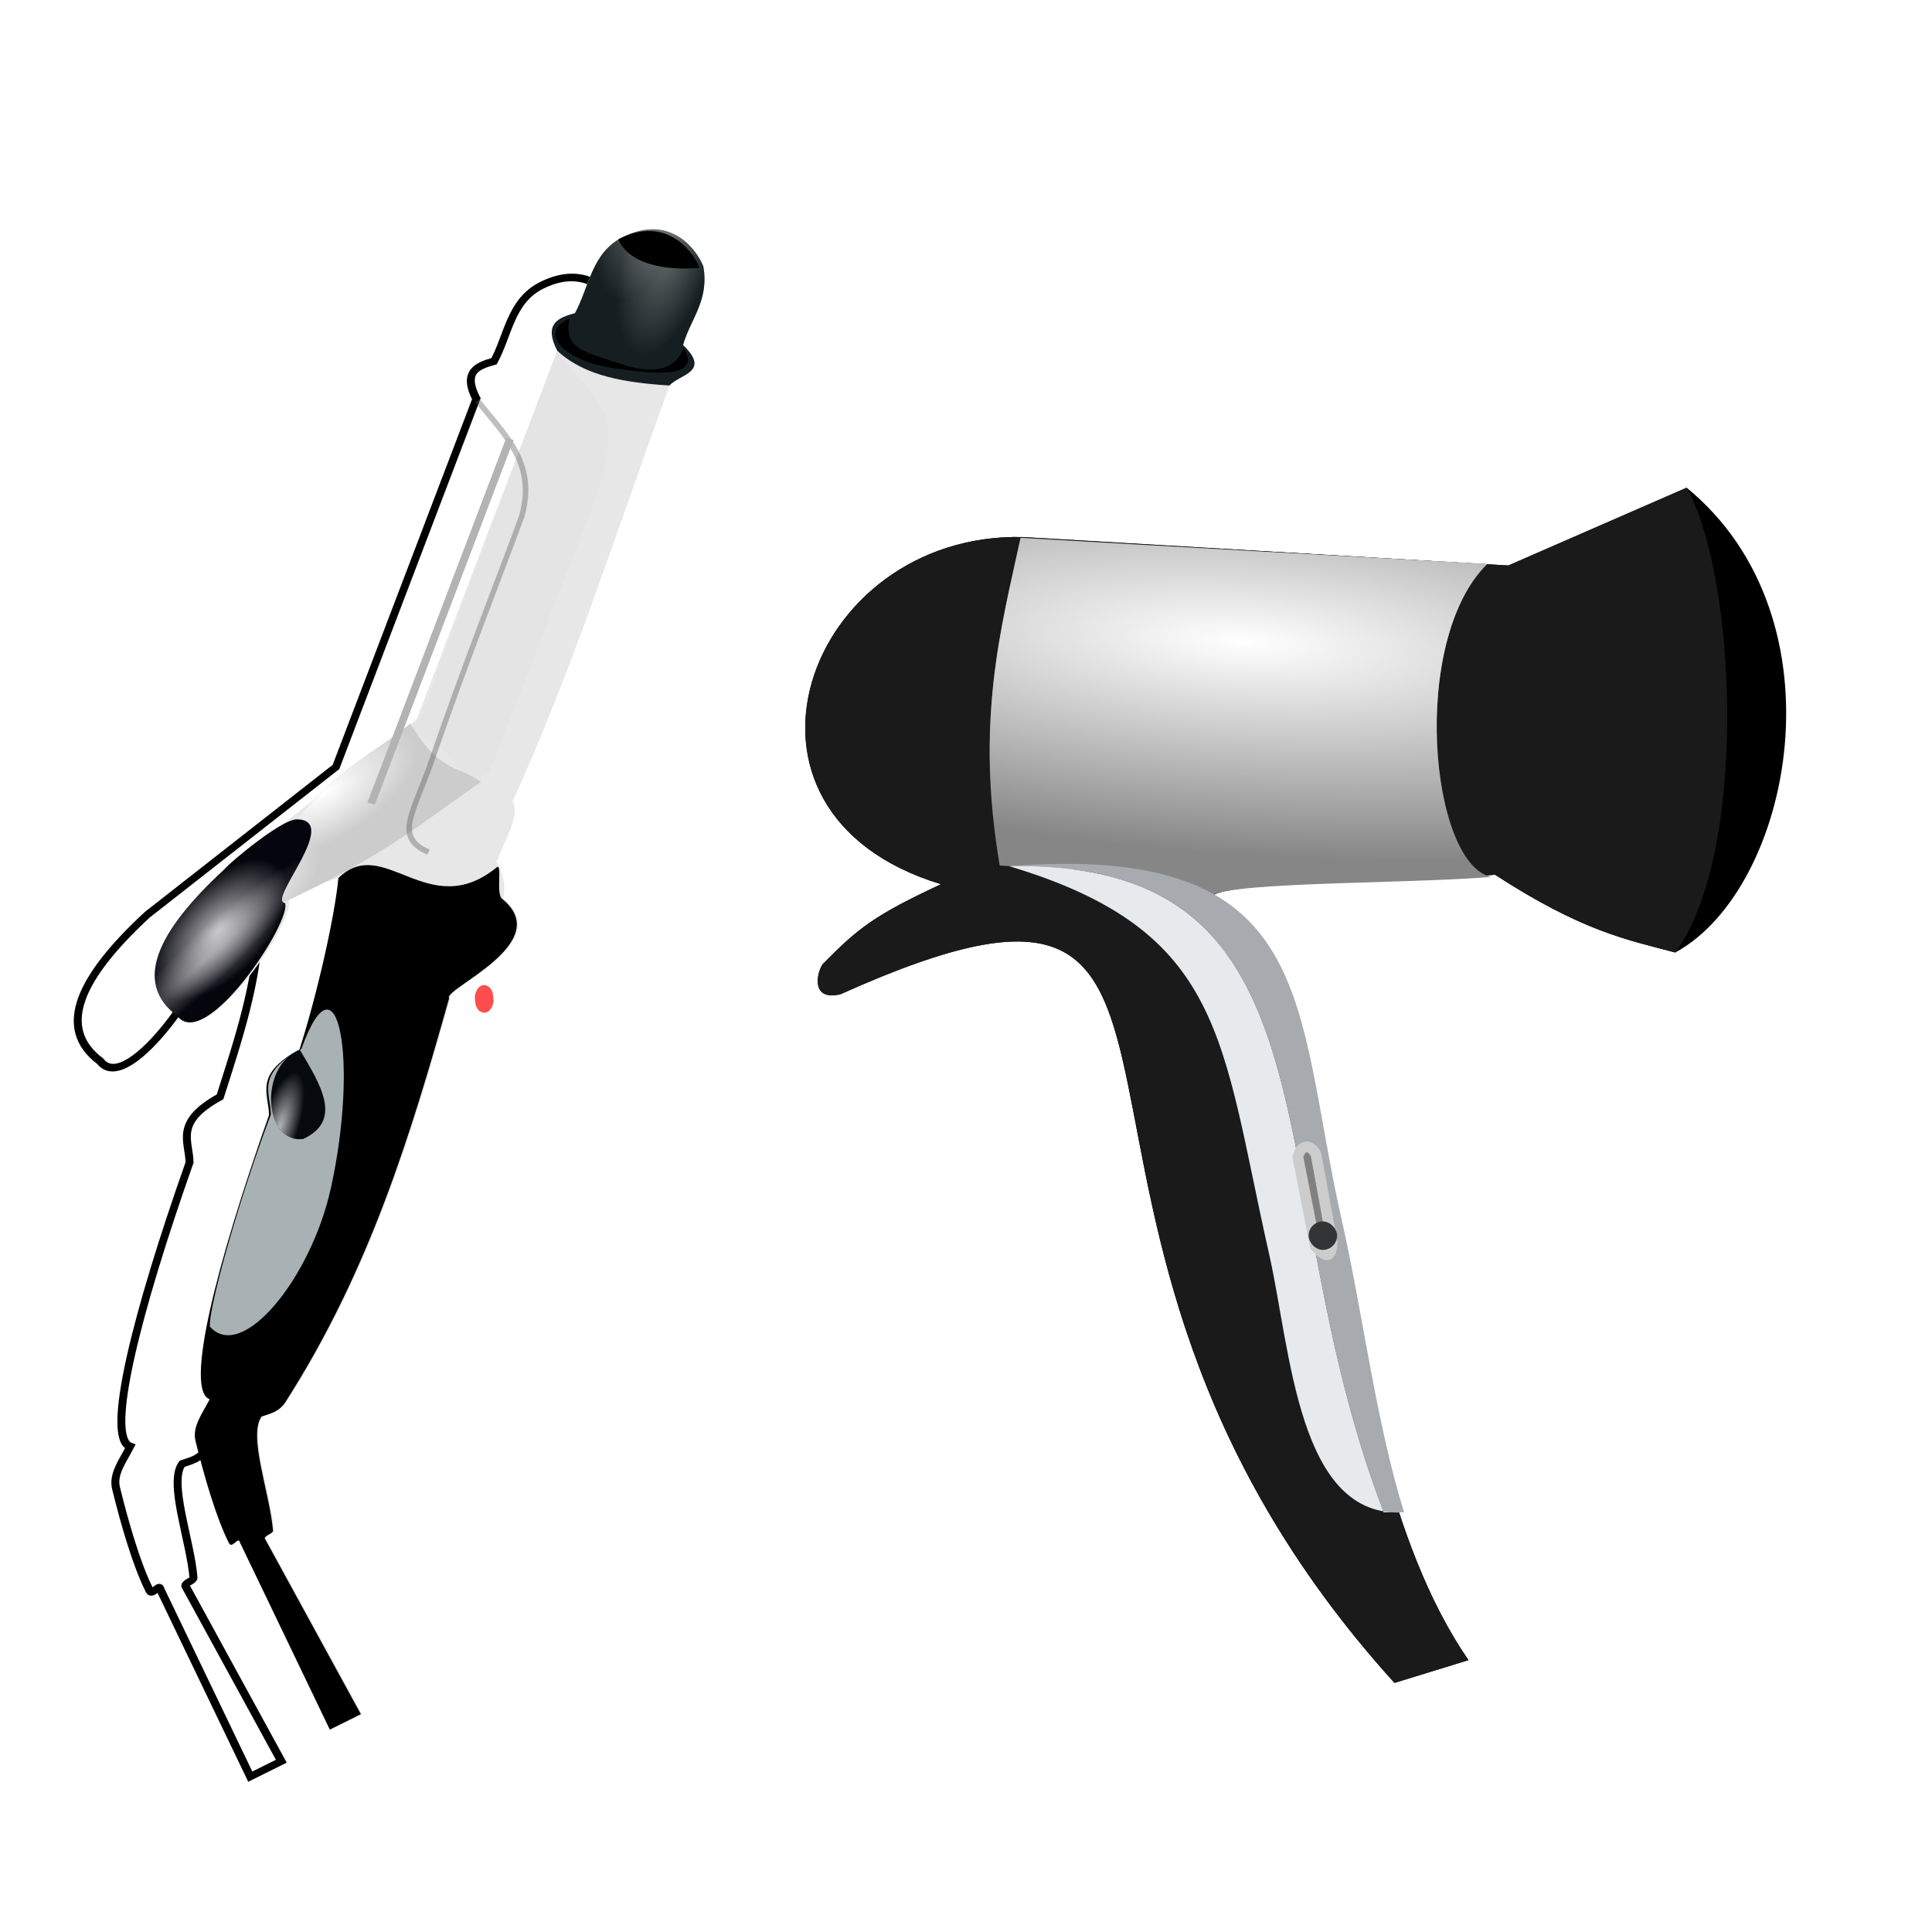 <svg:svg xmlns:dc="http://purl.org/dc/elements/1.1/" xmlns:ns1="http://sodipodi.sourceforge.net/DTD/sodipodi-0.dtd" xmlns:ns2="http://www.inkscape.org/namespaces/inkscape" xmlns:ns3="http://www.w3.org/1999/xlink" xmlns:ns5="http://creativecommons.org/ns#" xmlns:rdf="http://www.w3.org/1999/02/22-rdf-syntax-ns#" xmlns:svg="http://www.w3.org/2000/svg" height="596.602" id="svg38812" version="1.1" viewBox="-38.011 -57.978 596.602 596.602" width="596.602" ns1:docname="hairdryer-iron.svg" ns2:version="0.47pre4 ">
  <svg:defs id="defs38814">
    <svg:filter color-interpolation-filters="sRGB" id="filter10342" ns2:collect="always">
      <svg:feGaussianBlur id="feGaussianBlur10344" stdDeviation="1.427" ns2:collect="always" />
    </svg:filter>
    <svg:radialGradient cx="-17824" cy="-4.543" gradientTransform="matrix(-.508 -.58 .218 -.191 -32514 -6453.6)" gradientUnits="userSpaceOnUse" id="radialGradient15273" r="10.416" ns2:collect="always" ns3:href="#linearGradient10354" />
    <svg:linearGradient id="linearGradient10354" ns2:collect="always">
      <svg:stop id="stop10356" offset="0" style="stop-color:#ffffff" />
      <svg:stop id="stop10358" offset="1" style="stop-color:#ffffff;stop-opacity:0" />
    </svg:linearGradient>
    <svg:radialGradient cx="-17825" cy="-30.342" gradientTransform="matrix(-.504 -.536 .211 -.198 -32437 -5670.4)" gradientUnits="userSpaceOnUse" id="radialGradient15275" r="10.416" ns2:collect="always" ns3:href="#linearGradient10354" />
    <svg:radialGradient cx="-17590" cy="32.845" gradientTransform="matrix(-.461 0 -0 -.231 -31523 3920.7)" gradientUnits="userSpaceOnUse" id="radialGradient15277" r="14.352" ns2:collect="always" ns3:href="#linearGradient10354" />
    <svg:radialGradient cx="-17571" cy="45.191" gradientTransform="matrix(-.461 0 -0 -.231 -31523 3920.7)" gradientUnits="userSpaceOnUse" id="radialGradient15279" r="14.352" ns2:collect="always" ns3:href="#linearGradient10354" />
    <svg:radialGradient cx="-17570" cy="24.577" gradientTransform="matrix(-.985 -.05 .023 -.45 -40743 3055.9)" gradientUnits="userSpaceOnUse" id="radialGradient15281" r="14.352" ns2:collect="always">
      <svg:stop id="stop10404" offset="0" style="stop-color:#333333" />
      <svg:stop id="stop10406" offset="1" style="stop-color:#ffffff;stop-opacity:0" />
    </svg:radialGradient>
    <svg:filter color-interpolation-filters="sRGB" id="filter10371" ns2:collect="always">
      <svg:feGaussianBlur id="feGaussianBlur10373" stdDeviation="0.211" ns2:collect="always" />
    </svg:filter>
    <svg:filter color-interpolation-filters="sRGB" id="filter10411" ns2:collect="always">
      <svg:feGaussianBlur id="feGaussianBlur10413" stdDeviation="0.346" ns2:collect="always" />
    </svg:filter>
    <svg:radialGradient cx="-17763" cy="38.222" gradientTransform="matrix(-.402 -0.127 .073 -.23 -30556 1667.6)" gradientUnits="userSpaceOnUse" id="radialGradient15283" r="13.339" ns2:collect="always" ns3:href="#linearGradient10354" />
    <svg:radialGradient cx="-17746" cy="39.834" gradientTransform="matrix(-.7 -.171 .031 -.125 -35834 886.48)" gradientUnits="userSpaceOnUse" id="radialGradient15285" r="13.339" ns2:collect="always" ns3:href="#linearGradient10354" />
    <svg:radialGradient cx="-17763" cy="63.49" gradientTransform="matrix(-.752 -.747 .25 -.252 -36783 -9324.1)" gradientUnits="userSpaceOnUse" id="radialGradient15287" r="3.576" ns2:collect="always">
      <svg:stop id="stop10448" offset="0" style="stop-color:#ffffff" />
      <svg:stop id="stop10450" offset="1" style="stop-color:#ffffff;stop-opacity:0" />
    </svg:radialGradient>
    <svg:radialGradient cx="-23849" cy="3872.5" gradientTransform="matrix(-3.103 -.214 .058 -.847 -97702 2046.6)" gradientUnits="userSpaceOnUse" id="radialGradient15339" r="23.36" ns2:collect="always">
      <svg:stop id="stop15312" offset="0" style="stop-color:#ffffff" />
      <svg:stop id="stop15314" offset="1" style="stop-color:#ffffff;stop-opacity:0" />
    </svg:radialGradient>
  </svg:defs>
  <ns1:namedview bordercolor="#666666" borderopacity="1.0" id="base" pagecolor="#ffffff" showgrid="false" ns2:current-layer="layer1" ns2:cx="406.0454" ns2:cy="97.152316" ns2:document-units="px" ns2:pageopacity="0.0" ns2:pageshadow="2" ns2:window-height="978" ns2:window-maximized="1" ns2:window-width="1400" ns2:window-x="-4" ns2:window-y="-4" ns2:zoom="0.35" />
  <svg:g id="layer1" transform="translate(31.045 -148.26)" ns2:groupmode="layer" ns2:label="Layer 1">
    <svg:g id="g15329" transform="matrix(3.314 0 0 3.314 78108 -12538)" ns2:export-filename="E:\PEKNA_STRANKA\PROJEKTY\Svadobne_salony\Sablona\vzhlad-katalogu\ikony\kadernicke-salony-big.png" ns2:export-xdpi="90" ns2:export-ydpi="90">
      <svg:path d="m-23460 3967.4c-39.681-43.812-9.273-83.202-51.619-64.17-2.866 0.674-2.166-2.107-1.657-2.806 3.309-3.355 4.778-4.534 11.026-7.447-22.014-6.661-12.612-32.786 7.602-32.35l45.255 2.652 16.617-7.248c14.931 12.22 9.788 37.43-1.061 43.31-4.517-1.2-8.639-1.955-16.794-7.248-8.721 0.825-28.721 0.522-26.163 2.475 13.166 4.529 8.744 48.994 23.688 70.711l-6.894 2.121z" id="path15304" style="fill:#000000" ns1:nodetypes="cccccccccccc" />
      <svg:path d="m-23460 3967.4c-39.681-43.812-9.273-83.202-51.619-64.17-2.866 0.674-2.166-2.107-1.657-2.806 3.309-3.355 4.778-4.534 11.026-7.447-22.014-6.661-12.612-32.786 7.602-32.35l45.255 2.652 16.617-7.248c4.673 8.225 5.759 34.111-1.061 43.31-4.517-1.2-8.639-1.955-16.794-7.248-8.721 0.825-28.721 0.522-26.163 2.475 13.166 4.529 8.744 48.994 23.688 70.711l-6.894 2.121z" id="path15322" style="fill:#1a1a1a" ns1:nodetypes="cccccccccccc" />
      <svg:path d="m-23451 3892.3c-5.678-1.286-7.611-22.034-0.353-29.168-14.166-0.774-28.291-1.543-43.487-2.431-1.828 8.432-4.235 17.074-1.945 30.538 7.736 0.463 16.381 0.471 19.622 3.182-0.875-1.717 17.442-1.414 26.163-2.121z" id="path15306" style="fill:#868686" ns1:nodetypes="cccccc" />
      <svg:path d="m-23451 3892.3c-5.678-1.286-7.611-22.034-0.353-29.168-14.166-0.774-28.291-1.543-43.487-2.431-1.828 8.432-4.235 17.074-1.945 30.538 7.736 0.463 16.381 0.471 19.622 3.182-0.875-1.717 17.442-1.414 26.163-2.121z" id="path15308" style="fill:url(#radialGradient15339)" ns1:nodetypes="cccccc" />
      <svg:path d="m-23461 3951.5c-11.967-31.19-3.287-60.764-34.919-60.207 28.943-2.204 26.478 12.924 30.984 32.879 2.03 8.966 3.17 18.744 5.829 27.332h-1.894z" id="path15318" style="fill:#a7aaaf" ns1:nodetypes="ccscc" />
      <svg:path d="m-23461 3951.5c-11.967-31.19-3.287-60.764-34.919-60.207 20.193 6.046 19.728 16.174 24.234 36.129 2.03 8.966 2.67 24.744 12.579 24.082h-1.894z" id="path15320" style="fill:#e6eaed" ns1:nodetypes="ccsccc" />
      <svg:path d="m-23469 3918.4 1.625 8.312c1.359 1.493 1.49 0.616 1.562-0.375l-1.5-8.188c-0.467-0.921-1.386-1.013-1.687 0.25z" id="path15324" style="stroke:#cccccc;stroke-width:1px;fill:#808080" ns1:nodetypes="ccccc" />
      <svg:rect height="2.652" id="rect15327" rx="1.326" ry="1.326" style="fill:#333436" width="2.652" x="-23468" y="3924.4" />
    </svg:g>
    <svg:g id="g15249" transform="matrix(-4.154 2.495 2.264 3.769 -1.0612e5 44037)" ns2:export-filename="E:\PEKNA_STRANKA\PROJEKTY\Svadobne_salony\Sablona\vzhlad-katalogu\ikony\kadernicke-salony-big.png" ns2:export-xdpi="90" ns2:export-ydpi="90">
      <svg:path d="m-17639-4.888c-0.251-4.114-2.2-3.753-4.25-3.125-3.154-2.052-5.558-5.821-9.75-5.5-6.325 0.483-7.14 6.156-6.75 9 1.523 4.429 4.712 5.248 7.125 7.75-1.257 5.136 2.243 3.135 4 3.75 14.317 12.819 28.71 26.691 42.875 37.375-0.06 2.084 3.263 3.944 5.5 5.875 0.06 1.523 0.255 3.063 1.625 4.75-2.957 8.952 12.034 6.326 11.875 7.875 12.641 13.127 25.566 26.012 42.625 35.375 1.442 0.859 2.501 0.378 3.625 0.125 2.653 1.256 3.977 9.492 6.018 14.055 0.152 0.34 1.187-0.012 1.357 0.32l1 27.125 4.25-0.375-2.375-28c-0.287-0.916 1.259 0.231 1.199-0.684-0.25-3.831-1.625-9.527-2.945-14.228-0.527-1.878-2.468-2.704-4.129-3.837 2.096-2.8-9.105-15.086-24.25-28.875-1.34-2.527-0.894-5.777-7.375-5.5-5.543-5.37-11.175-10.684-14.937-17.188 1.446-0.561 2.922-0.625 6.812-0.938 0.188 2.531 17.832 11.897 18.5 5.625 2.588-7.014-3.274-11.229-14.25-13.75l-29.25-4-38.125-33z" id="path11596" style="filter:url(#filter10342);stroke:#000000;fill:#ffffff" transform="matrix(.518 0 0 .518 -14307 3894.6)" ns1:nodetypes="ccccccccccccsccccssccccccccc" ns2:export-filename="E:\PEKNA_STRANKA\PROJEKTY\Svadobne_salony\Sablona\vzhlad-katalogu\ikony\kadernicke-salony-big.png" ns2:export-xdpi="90" ns2:export-ydpi="90" />
      <svg:path d="m-23450 3892.1c-0.129-2.132-1.14-1.945-2.203-1.62-1.633-1.063-2.881-3.017-5.053-2.851-3.278 0.25-3.7 3.191-3.498 4.665 0.789 2.296 2.442 2.72 3.693 4.017-0.652 2.662 1.162 1.625 2.073 1.944 7.421 6.644 14.88 13.835 22.223 19.372-0.03 1.08 1.691 2.044 2.851 3.045 0.03 0.789 0.132 1.588 0.842 2.462-1.533 4.64 6.238 3.279 6.156 4.082 6.551 6.804 13.251 13.483 22.093 18.336 0.748 0.445 1.297 0.196 1.879 0.064 1.375 0.651 2.061 4.92 3.119 7.285 0.08 0.176 0.616-0.01 0.704 0.166l0.518 14.06 2.203-0.194-1.231-14.513c-0.149-0.474 0.653 0.12 0.621-0.355-0.129-1.986-0.842-4.938-1.527-7.375-0.272-0.973-1.278-1.401-2.14-1.989 1.087-1.451-4.718-7.82-12.569-14.967-0.695-1.31-0.463-2.995-3.822-2.851-2.873-2.784-5.793-5.538-7.743-8.909 0.75-0.291 1.515-0.324 3.531-0.486 0.1 1.312 9.243 6.166 9.589 2.916 1.342-3.636-1.697-5.821-7.386-7.127l-15.161-2.073-19.762-17.105z" id="path11598" style="fill:#e7e7e7" ns1:nodetypes="ccccccccccccsccccssccccccccc" ns2:export-filename="E:\PEKNA_STRANKA\PROJEKTY\Svadobne_salony\Sablona\vzhlad-katalogu\ikony\kadernicke-salony-big.png" ns2:export-xdpi="90" ns2:export-ydpi="90" />
      <svg:path d="m-23450 3892.1c-0.129-2.132-1.14-1.945-2.203-1.62-1.633-1.063-2.881-3.017-5.053-2.851-3.278 0.25-3.7 3.191-3.498 4.665 0.789 2.296 2.442 2.72 3.693 4.017-0.652 2.662 1.162 1.625 2.073 1.944 2.284-1.741 4.326-3.603 4.988-6.155z" id="path11600" style="fill:#151f21" ns1:nodetypes="ccccccc" ns2:export-filename="E:\PEKNA_STRANKA\PROJEKTY\Svadobne_salony\Sablona\vzhlad-katalogu\ikony\kadernicke-salony-big.png" ns2:export-xdpi="90" ns2:export-ydpi="90" />
      <svg:path d="m-23450 3892.1c-0.129-2.132-1.14-1.945-2.203-1.62-1.633-1.063-2.881-3.017-5.053-2.851-3.278 0.25-3.7 3.191-3.498 4.665 0.789 2.296 2.442 2.72 3.693 4.017-0.652 2.662 1.162 1.625 2.073 1.944 2.284-1.741 4.326-3.603 4.988-6.155z" id="path11602" style="opacity:.391;fill:url(#radialGradient15273)" ns1:nodetypes="ccccccc" ns2:export-filename="E:\PEKNA_STRANKA\PROJEKTY\Svadobne_salony\Sablona\vzhlad-katalogu\ikony\kadernicke-salony-big.png" ns2:export-xdpi="90" ns2:export-ydpi="90" />
      <svg:path d="m-23450 3892.1c-0.129-2.132-1.14-1.945-2.203-1.62-1.633-1.063-2.881-3.017-5.053-2.851-3.278 0.25-3.7 3.191-3.498 4.665 0.789 2.296 2.442 2.72 3.693 4.017-0.652 2.662 1.162 1.625 2.073 1.944 2.284-1.741 4.326-3.603 4.988-6.155z" id="path11604" style="opacity:.348;fill:url(#radialGradient15275)" ns1:nodetypes="ccccccc" ns2:export-filename="E:\PEKNA_STRANKA\PROJEKTY\Svadobne_salony\Sablona\vzhlad-katalogu\ikony\kadernicke-salony-big.png" ns2:export-xdpi="90" ns2:export-ydpi="90" />
      <svg:path d="m-23457 3887.6c-3.278 0.25-3.7 3.191-3.498 4.665 2.694-1.463 3.727-3.293 3.498-4.665z" id="path11606" style="fill:#000000" ns1:nodetypes="ccc" ns2:export-filename="E:\PEKNA_STRANKA\PROJEKTY\Svadobne_salony\Sablona\vzhlad-katalogu\ikony\kadernicke-salony-big.png" ns2:export-xdpi="90" ns2:export-ydpi="90" />
      <svg:path d="m-23457 3896.5c2.1 1.898 4.225-1.8 4.369-1.803 0.875-1.263 2.35-2.421 0.894-4.093 2.424-0.297 1.419 2.562-0.549 4.377-1.383 1.275-4.758 4.449-4.714 1.519z" id="path11608" style="fill:#000000" ns1:nodetypes="cccsc" ns2:export-filename="E:\PEKNA_STRANKA\PROJEKTY\Svadobne_salony\Sablona\vzhlad-katalogu\ikony\kadernicke-salony-big.png" ns2:export-xdpi="90" ns2:export-ydpi="90" />
      <svg:path d="m-23417 3915.4c-7.242 0.918-10.393 0.183-14.683-0.092 0.706-1.842 1.945-2.005 1.947-6.07 3.066 0.497 5.358 0.038 9.345 1.672-1.444 0.696-0.09 1.863 3.528 3.413 0.02 0.368 0.189 0.764-0.137 1.077z" id="path11610" style="fill:#cccccc" ns1:nodetypes="cccccc" ns2:export-filename="E:\PEKNA_STRANKA\PROJEKTY\Svadobne_salony\Sablona\vzhlad-katalogu\ikony\kadernicke-salony-big.png" ns2:export-xdpi="90" ns2:export-ydpi="90" />
      <svg:path d="m-23417 3915.4c-7.242 0.918-10.393 0.183-14.683-0.092 0.706-1.842 1.945-2.005 1.947-6.07 3.066 0.497 5.358 0.038 9.345 1.672-1.444 0.696-0.09 1.863 3.528 3.413 0.02 0.368 0.189 0.764-0.137 1.077z" id="path11612" style="fill:url(#radialGradient15277)" ns1:nodetypes="cccccc" ns2:export-filename="E:\PEKNA_STRANKA\PROJEKTY\Svadobne_salony\Sablona\vzhlad-katalogu\ikony\kadernicke-salony-big.png" ns2:export-xdpi="90" ns2:export-ydpi="90" />
      <svg:path d="m-23417 3915.4c-7.242 0.918-10.393 0.183-14.683-0.092 0.706-1.842 1.945-2.005 1.947-6.07 3.066 0.497 5.358 0.038 9.345 1.672-1.444 0.696-0.09 1.863 3.528 3.413 0.02 0.368 0.189 0.764-0.137 1.077z" id="path11614" style="fill:url(#radialGradient15279)" ns1:nodetypes="cccccc" ns2:export-filename="E:\PEKNA_STRANKA\PROJEKTY\Svadobne_salony\Sablona\vzhlad-katalogu\ikony\kadernicke-salony-big.png" ns2:export-xdpi="90" ns2:export-ydpi="90" />
      <svg:path d="m-23417 3915.4c-7.242 0.918-10.393 0.183-14.683-0.092 0.706-1.842 1.945-2.005 1.947-6.07 3.066 0.497 5.358 0.038 9.345 1.672-1.444 0.696-0.09 1.863 3.528 3.413 0.02 0.368 0.189 0.764-0.137 1.077z" id="path11616" style="opacity:.548;fill:url(#radialGradient15281)" ns1:nodetypes="cccccc" ns2:export-filename="E:\PEKNA_STRANKA\PROJEKTY\Svadobne_salony\Sablona\vzhlad-katalogu\ikony\kadernicke-salony-big.png" ns2:export-xdpi="90" ns2:export-ydpi="90" />
      <svg:path d="m-23450 3892.1c-0.259 4.455-2.147 5.709 2.851 10.367l14.707 12.569c0.915-0.018 1.374-0.436 1.556-1.101-0.308-2.957 2.58-4.167 0.259-4.795l-19.373-17.04z" id="path11618" style="opacity:.07;fill:#b3b3b3" ns1:nodetypes="cccccc" ns2:export-filename="E:\PEKNA_STRANKA\PROJEKTY\Svadobne_salony\Sablona\vzhlad-katalogu\ikony\kadernicke-salony-big.png" ns2:export-xdpi="90" ns2:export-ydpi="90" />
      <svg:path d="m-17639-4.586c-0.676 5.939-2.319 11.361 2.652 16.529 4.886 4.383 15.518 13.322 24.855 21.996 5.399 5.016 8.993 6.274 6.257 10.531" id="path11620" style="opacity:.6;filter:url(#filter10371);stroke:#4d4d4d;stroke-width:0.7;fill:none" transform="matrix(.518 0 0 .518 -14307 3894.6)" ns1:nodetypes="ccsc" ns2:export-filename="E:\PEKNA_STRANKA\PROJEKTY\Svadobne_salony\Sablona\vzhlad-katalogu\ikony\kadernicke-salony-big.png" ns2:export-xdpi="90" ns2:export-ydpi="90" />
      <svg:path d="m-17640 2.132 37.742 32.704" id="path11622" style="filter:url(#filter10411);stroke:#b3b3b3;stroke-width:1px;fill:none" transform="matrix(.518 0 0 .518 -14307 3894.6)" ns1:nodetypes="cc" ns2:export-filename="E:\PEKNA_STRANKA\PROJEKTY\Svadobne_salony\Sablona\vzhlad-katalogu\ikony\kadernicke-salony-big.png" ns2:export-xdpi="90" ns2:export-ydpi="90" />
      <svg:path d="m-23417 3915.5c0.1 1.312 9.243 6.166 9.589 2.916 1.342-3.636-1.697-5.821-7.386-7.127-0.515-0.217-4.771-0.95-5.596-0.39-2.43 1.648 4.325 3.832 3.393 4.601z" id="path11624" style="fill:#05050d" ns1:nodetypes="cccsc" ns2:export-filename="E:\PEKNA_STRANKA\PROJEKTY\Svadobne_salony\Sablona\vzhlad-katalogu\ikony\kadernicke-salony-big.png" ns2:export-xdpi="90" ns2:export-ydpi="90" />
      <svg:path d="m-23417 3915.5c0.1 1.312 9.243 6.166 9.589 2.916 1.342-3.636-1.697-5.821-7.386-7.127-0.515-0.217-4.771-0.95-5.596-0.39-2.43 1.648 4.325 3.832 3.393 4.601z" id="path11626" style="opacity:.748;fill:url(#radialGradient15283)" ns1:nodetypes="cccsc" ns2:export-filename="E:\PEKNA_STRANKA\PROJEKTY\Svadobne_salony\Sablona\vzhlad-katalogu\ikony\kadernicke-salony-big.png" ns2:export-xdpi="90" ns2:export-ydpi="90" />
      <svg:path d="m-23417 3915.5c0.1 1.312 9.243 6.166 9.589 2.916 1.342-3.636-1.697-5.821-7.386-7.127-0.515-0.217-4.771-0.95-5.596-0.39-2.43 1.648 4.325 3.832 3.393 4.601z" id="path11628" style="opacity:.378;fill:url(#radialGradient15285)" ns1:nodetypes="cccsc" ns2:export-filename="E:\PEKNA_STRANKA\PROJEKTY\Svadobne_salony\Sablona\vzhlad-katalogu\ikony\kadernicke-salony-big.png" ns2:export-xdpi="90" ns2:export-ydpi="90" />
      <svg:path d="m-23429 3923.1c-1.533 4.64 6.238 3.279 6.156 4.082 6.551 6.804 13.251 13.483 22.093 18.336 0.748 0.445 1.297 0.196 1.879 0.064 1.375 0.651 2.061 4.92 3.119 7.285 0.08 0.176 0.616-0.01 0.704 0.166l0.518 14.06 2.203-0.194-1.231-14.513c-0.149-0.474 0.653 0.12 0.621-0.355-0.129-1.986-0.842-4.938-1.527-7.375-0.272-0.973-1.278-1.401-2.14-1.989 1.087-1.451-4.718-7.82-12.569-14.967-0.695-1.31-0.463-2.995-3.822-2.851-2.873-2.784-6.311-6.769-7.743-8.909-3.951-1.046-3.423 5.967-9.008 5.079-0.454-0.072 0.937 1.592 0.747 2.08z" id="path11630" style="fill:#000000" ns1:nodetypes="ccccsccccssccccsc" ns2:export-filename="E:\PEKNA_STRANKA\PROJEKTY\Svadobne_salony\Sablona\vzhlad-katalogu\ikony\kadernicke-salony-big.png" ns2:export-xdpi="90" ns2:export-ydpi="90" />
      <svg:path d="m-23399 3938.3c-0.571-1.245-6.056-6.895-10.287-10.56-0.695-1.31-0.463-2.995-3.822-2.851-5.37-4.828-2.712 2.849 2.958 9.451 4.044 4.709 10.587 7.3 11.151 3.96z" id="path11632" style="fill:#a8b2b4" ns1:nodetypes="cccsc" ns2:export-filename="E:\PEKNA_STRANKA\PROJEKTY\Svadobne_salony\Sablona\vzhlad-katalogu\ikony\kadernicke-salony-big.png" ns2:export-xdpi="90" ns2:export-ydpi="90" />
      <svg:path d="m-23413 3924.9c2.732-0.578 5.091 4.298 2.754 5.475-2.79 0.331-2.739-2.609-2.754-5.475z" id="path11634" style="fill:#06090e" ns1:nodetypes="ccc" ns2:export-filename="E:\PEKNA_STRANKA\PROJEKTY\Svadobne_salony\Sablona\vzhlad-katalogu\ikony\kadernicke-salony-big.png" ns2:export-xdpi="90" ns2:export-ydpi="90" />
      <svg:path d="m-23413 3924.9c2.732-0.578 5.091 4.298 2.754 5.475-2.79 0.331-2.739-2.609-2.754-5.475z" id="path11636" style="opacity:.696;fill:url(#radialGradient15287)" ns1:nodetypes="ccc" ns2:export-filename="E:\PEKNA_STRANKA\PROJEKTY\Svadobne_salony\Sablona\vzhlad-katalogu\ikony\kadernicke-salony-big.png" ns2:export-xdpi="90" ns2:export-ydpi="90" />
      <svg:rect height="1.901" id="rect11638" ry=".802" style="opacity:.696;fill:#ff0000" transform="matrix(.917 -.4 .4 .917 0 0)" width="1.191" x="-23032" y="-5763.3" ns2:export-filename="E:\PEKNA_STRANKA\PROJEKTY\Svadobne_salony\Sablona\vzhlad-katalogu\ikony\kadernicke-salony-big.png" ns2:export-xdpi="90" ns2:export-ydpi="90" />
    </svg:g>
  </svg:g>
</svg:svg>